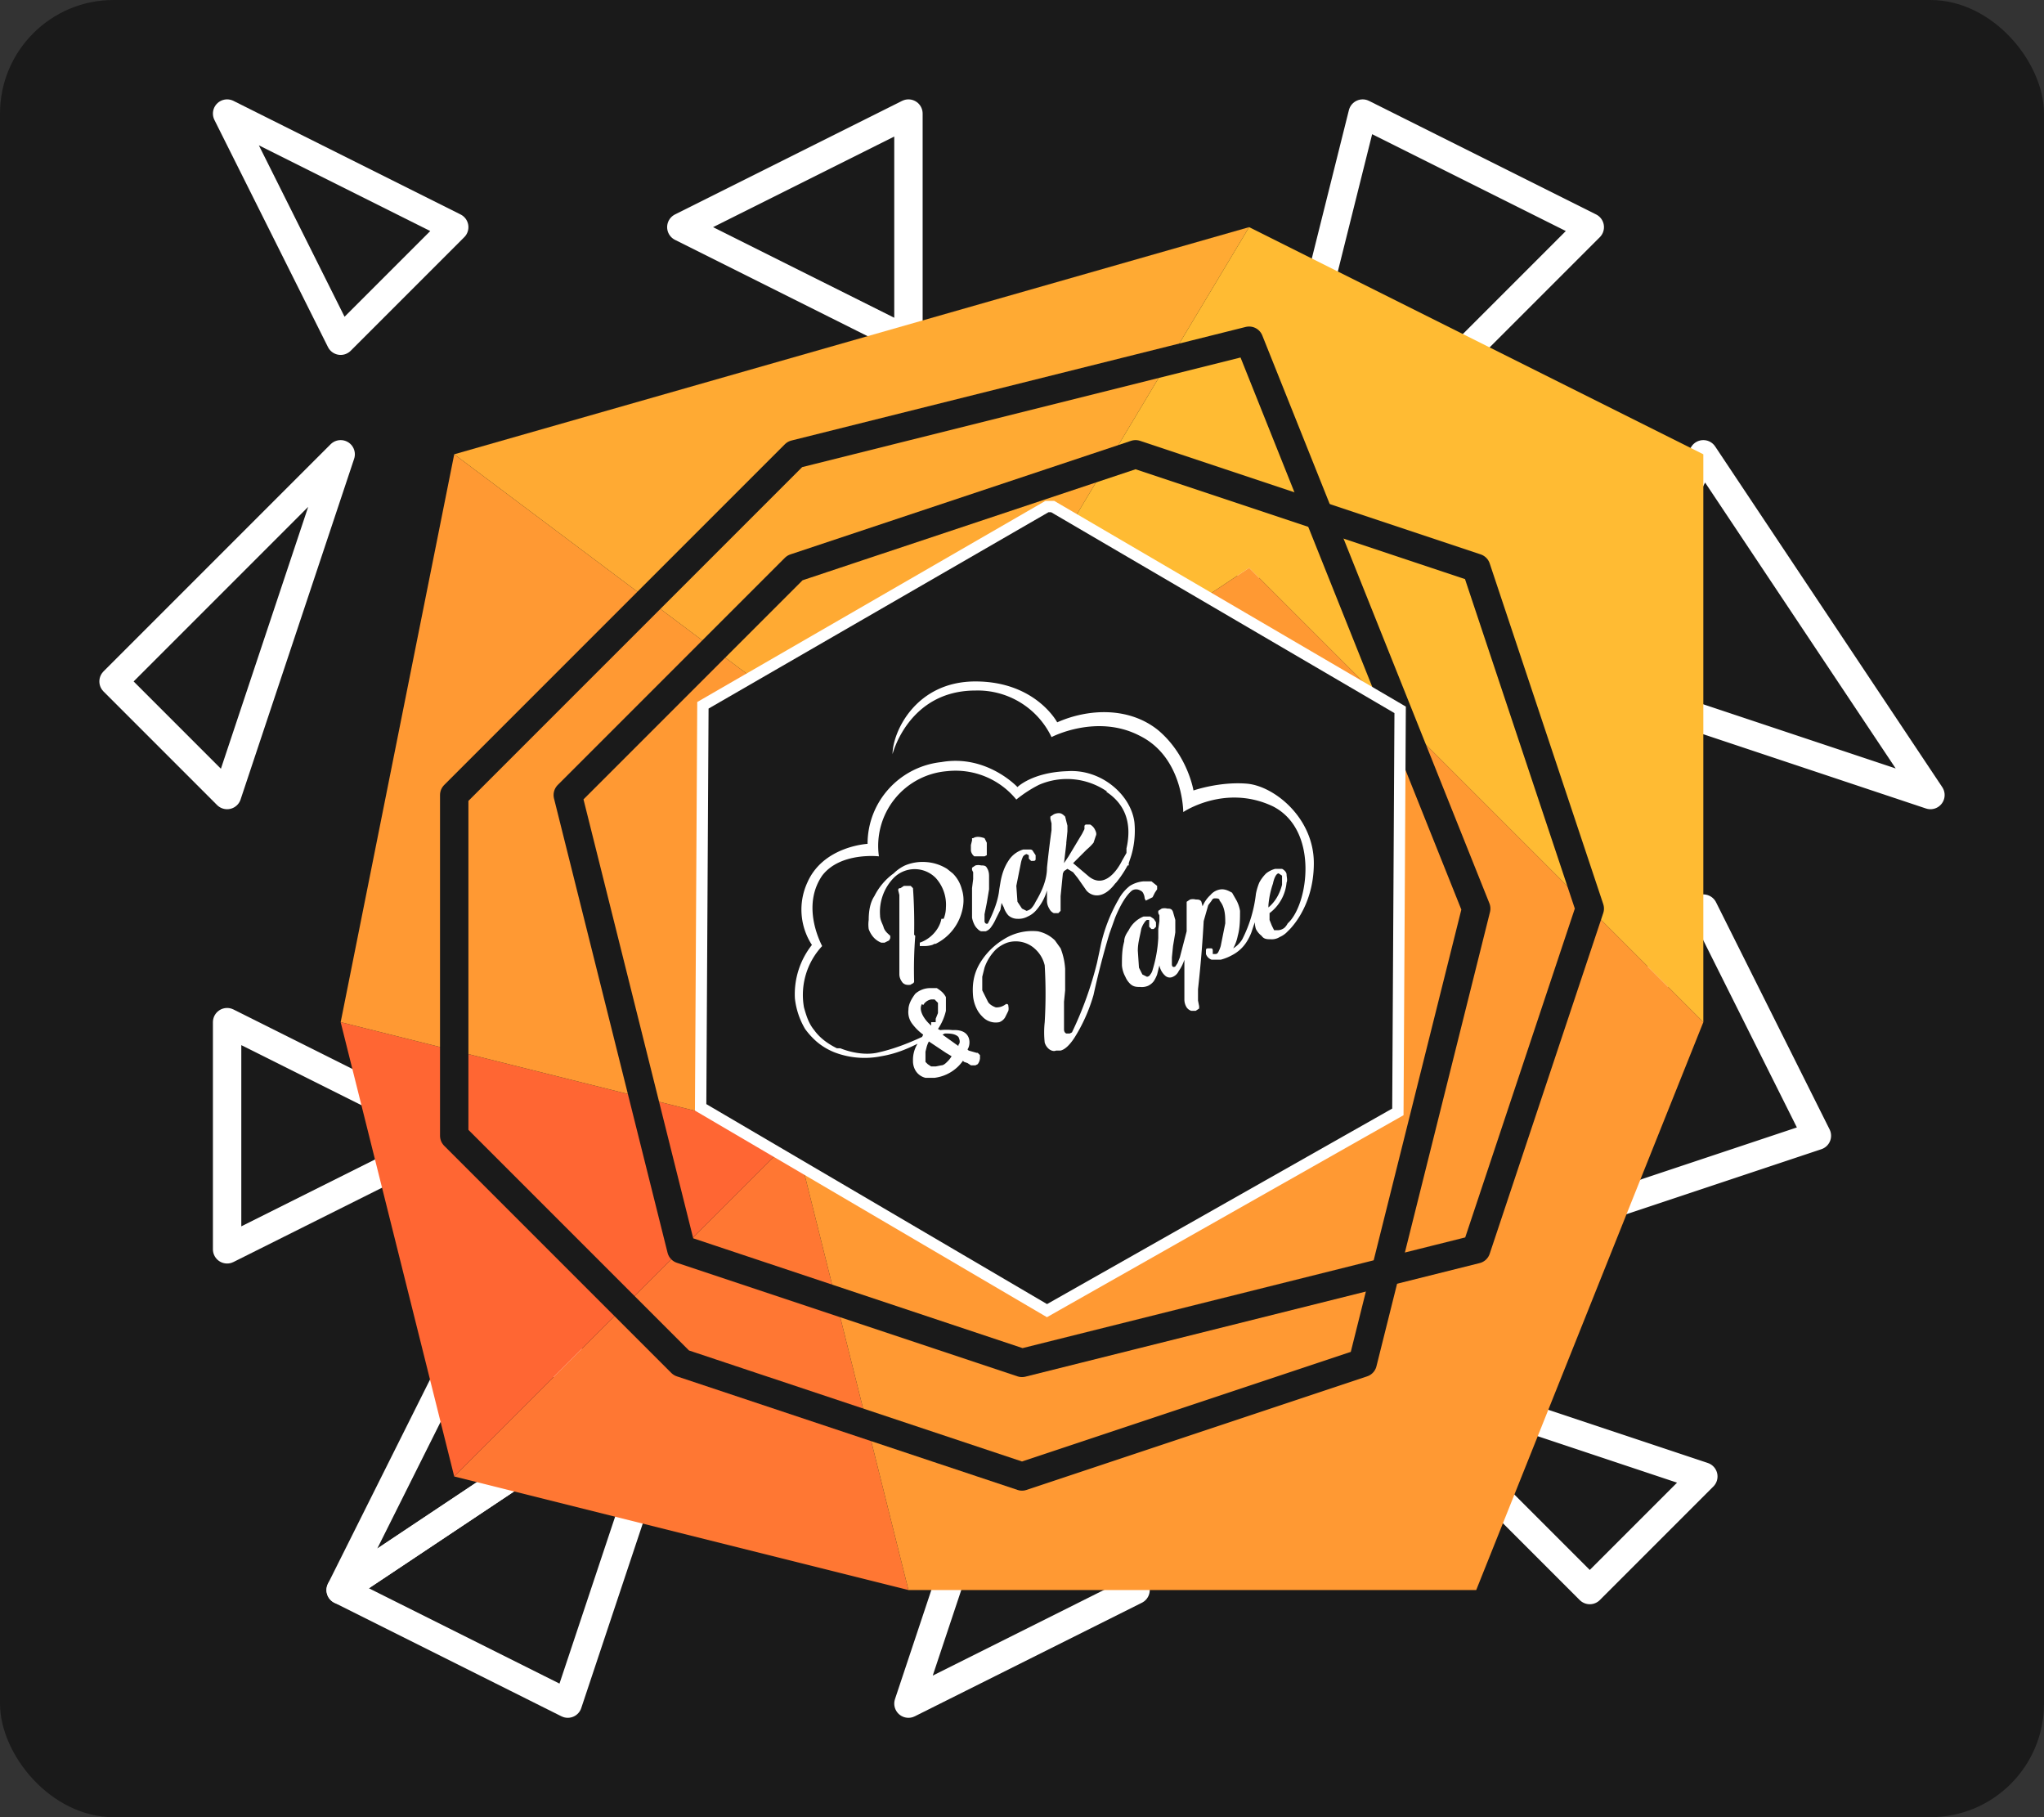 <svg xmlns="http://www.w3.org/2000/svg" viewBox="0 0 18 16">
  <rect x="0" y="0" width="18" height="16" fill="#333333" stroke="none"/>
  <g fill="none" fill-rule="evenodd">
    <rect width="18" height="16" fill="#1A1A1A" rx="1"/>
    <g stroke="#FFF" stroke-linejoin="round" stroke-width=".25">
      <path d="M3 3l1-1-2-1zM6 2l2-1v2zM12 1l2 1-3 3zM15 4l2 3-3-1zM16 10l-1-2-2 3zM15 13l-1 1-2-2zM10 14l-2 1 1-3zM5 15l-2-1 3-2z"/>
      <path d="M3 14l1-2h2zM2 11V9l2 1zM1 6l2-2-1 3z"/>
    </g>
    <path fill="#F73" d="M8 14l-1-4-3 3z"/>
    <path fill="#F63" d="M4 13L3 9l4 1z"/>
    <path fill="#F93" d="M3 9l1-5 4 3-1 3z"/>
    <path fill="#FA3" d="M4 4l4 3 3-5z"/>
    <path fill="#FB3" d="M11 2l4 2v5l-4-4-3 2z"/>
    <path fill="#F93" d="M13 14l2-5-4-4-3 2-1 3 1 4z"/>
    <g stroke="#1A1A1A" stroke-linejoin="round" stroke-width=".25">
      <path d="M4 7v3l2 2 3 1 3-1 1-4-2-5-4 1z"/>
      <path d="M6 11l3 1 4-1 1-3-1-3-3-1-3 1-2 2z"/>
    </g>
    <g>
      <path fill="#1A1A1A" stroke="#FFF" stroke-width=".1" d="M9.22 4.46h.05l3.06 1.79-.02 3.54-3.09 1.75-3.05-1.79.02-3.54 3.03-1.75z"/>
      <path fill="#FFF" d="M8.06 8.24a3.8 3.8 0 0 0-.01.4c0 .02-.02.02-.03.03a.1.1 0 0 1-.04 0 .06.06 0 0 1-.04-.03.11.11 0 0 1-.02-.06v-.62-.08l-.01-.04c0-.01 0-.02.02-.02l.03-.02h.06l.02.02a4.5 4.5 0 0 1 .01.41zm.25-.15a.27.27 0 0 0 .02-.1.35.35 0 0 0-.09-.26.26.26 0 0 0-.37 0 .43.43 0 0 0-.12.33c0 .04.02.07.03.1.01.04.04.06.06.08v.02l-.01.02-.04.02h-.03a.18.18 0 0 1-.07-.05.22.22 0 0 1-.04-.07.28.28 0 0 1 0-.08c0-.07.01-.15.05-.21.04-.08.1-.15.17-.2a.36.36 0 0 1 .1-.07.4.4 0 0 1 .18-.03.4.4 0 0 1 .19.06l.05.04a.3.3 0 0 1 .08.14c.02.06.02.13 0 .2a.44.44 0 0 1-.23.28h-.01l-.02.01a.26.26 0 0 1-.08.01H8.1v-.01-.02a.3.3 0 0 0 .09-.05c.05-.04.09-.1.1-.16zm.24-.6v-.05l.01-.04v-.02h.01c.03-.02.07-.01.1 0l.02.04v.11l-.02.01h-.09a.08.08 0 0 1-.03-.05zm.05 1.78h.01l.02.02v.03a.1.1 0 0 1-.02.05l-.02.01h-.04l-.03-.02-.03-.01-.01-.01a.36.36 0 0 1-.25.15h-.08a.14.14 0 0 1-.1-.09.16.16 0 0 1-.01-.06.27.27 0 0 1 .04-.15c-.1.05-.2.09-.32.11a.74.74 0 0 1-.4-.03.56.56 0 0 1-.17-.1.67.67 0 0 1-.1-.11.67.67 0 0 1-.09-.27.7.7 0 0 1 .15-.47.57.57 0 0 1-.04-.55c.14-.32.53-.34.53-.34 0-.37.28-.68.65-.72.4-.07.67.22.67.22s.13-.13.44-.14c.3-.02.56.21.59.45.01.1 0 .22-.04.33l-.01.03v.02h-.01a.94.94 0 0 1-.1.15l-.01.01c-.12.16-.23.1-.26.05l-.07-.1-.04-.05-.05-.03-.03.02-.01.02-.02.2v.13l-.02.02h-.04A.08.08 0 0 1 9.24 8a.13.13 0 0 1-.02-.07v-.09a.45.45 0 0 1-.1.18.21.21 0 0 1-.07.05.17.17 0 0 1-.09.02.12.12 0 0 1-.08-.03.19.19 0 0 1-.04-.07l-.02-.04-.01.06-.04.08a.39.39 0 0 1-.04.07.1.1 0 0 1-.05.04h-.04a.07.07 0 0 1-.03-.02.13.13 0 0 1-.03-.04.23.23 0 0 1-.02-.06v-.26l.01-.08v-.06l-.01-.02v-.02l.03-.02a.1.1 0 0 1 .05 0c.02 0 .04 0 .05.02.02.03.02.06.02.08v.11l-.02.12-.02.1v.06c0 .02.02.03.03.02.05-.1.09-.2.1-.3l.01-.06c.01-.06.03-.13.07-.19a.23.23 0 0 1 .13-.1h.06c.01 0 .02 0 .03.02l.02.03v.03c0 .01 0 .02-.02.02h-.02l-.02-.02v-.03l-.02-.01a.06.06 0 0 0-.03.02.23.23 0 0 0-.02.06l-.04.2.01.14L9 8l.04.02A.1.1 0 0 0 9.08 8a.23.23 0 0 0 .04-.06c.06-.1.1-.2.1-.3a9.67 9.67 0 0 1 .04-.33v-.06l-.01-.04v-.02l.03-.02a.1.1 0 0 1 .05-.01c.02 0 .04.02.05.03l.02.08v.05l-.01.1v.01l-.02.17.04-.06.12-.2.02-.04v-.03l.01-.01h.04a.1.1 0 0 1 .04.04c.01.02.02.04.01.06l-.02.06a.45.45 0 0 1-.06.06l-.06.06-.06.06.13.11c.17.15.3-.13.3-.13l.04-.07v-.04c.05-.22-.01-.39-.18-.5h.01a.62.62 0 0 0-.6-.06 1.1 1.1 0 0 0-.2.13.69.69 0 0 0-.61-.25.66.66 0 0 0-.6.75s-.34-.04-.5.17c-.15.22-.07.48 0 .62a.63.63 0 0 0-.16.54c.02.07.04.14.09.2.05.07.12.12.2.16h.03c.1.04.22.06.32.04.14-.03.27-.08.4-.14l.01-.02a.46.46 0 0 1-.1-.1.17.17 0 0 1-.03-.12c0-.05.03-.1.06-.14a.2.2 0 0 1 .13-.05h.06c.03.02.06.04.08.08V8.9a.48.48 0 0 1-.07.16l.02.01a.5.5 0 0 1 .11 0c.17-.01.16.13.13.17l.01.01.07.02zm-.48-.43c-.03.04 0 .12.08.19L8.2 9 8.24 9v-.03l.02-.05v-.05-.04l-.01-.01-.02-.02H8.2a.1.1 0 0 0-.07.05zm.17.54c.02 0 .04-.02.05-.03a.22.22 0 0 0 .04-.05l-.05-.03-.15-.1a.22.22 0 0 0-.02.05l-.01.04v.09l.02.02.03.02h.04l.05-.01zm.15-.16V9.2c.02-.02.01-.05 0-.07-.02-.02-.05-.03-.1-.03h-.02l-.02.01.14.1zm1.6-1.38a.07.07 0 0 0-.07 0c-.05.04-.1.12-.15.24l-.05.14a7.32 7.32 0 0 0-.14.54c-.04.14-.1.27-.17.38-.04.06-.08.1-.12.11H9.3c-.02.01-.05 0-.07-.02a.12.12 0 0 1-.03-.05.83.83 0 0 1 0-.18 4.24 4.24 0 0 0 0-.5.28.28 0 0 0-.08-.14.25.25 0 0 0-.25-.06.3.3 0 0 0-.1.06.42.42 0 0 0-.1.16l-.02.08v.12l.05.1c.01.02.04.04.07.05.02 0 .05 0 .09-.03.01 0 .02 0 .02.02a.1.1 0 0 1 0 .04l-.03.06A.1.1 0 0 1 8.8 9a.16.16 0 0 1-.15-.05.24.24 0 0 1-.05-.07.32.32 0 0 1-.03-.1c-.01-.1 0-.2.06-.3a.62.62 0 0 1 .21-.21.47.47 0 0 1 .3-.07.3.3 0 0 1 .15.08l.05.07a.6.6 0 0 1 .04.18v.19l-.01.1v.24c0 .01 0 .03.02.04h.03l.02-.01a3.17 3.17 0 0 0 .22-.61l.03-.14c.03-.15.09-.3.16-.42a.37.37 0 0 1 .1-.12.27.27 0 0 1 .12-.04h.07l.05.04v.03l-.02.03-.02.04-.04.02-.02.01-.01-.02a.1.1 0 0 0-.01-.04.05.05 0 0 0-.03-.03zm.47-.88s.23-.08.47-.06c.24.02.59.3.59.7 0 .4-.23.6-.23.6a.2.2 0 0 1-.07.05.13.13 0 0 1-.08.02c-.03 0-.06 0-.08-.03a.18.18 0 0 1-.05-.06.21.21 0 0 1-.01-.06l-.03.09a.45.45 0 0 1-.04.08.33.33 0 0 1-.13.12.43.43 0 0 1-.1.04h-.02-.06a.08.08 0 0 1-.05-.05v-.03c0-.01 0-.02.02-.02h.02c.01 0 .02 0 .02.02v.03h.02c.01 0 .02 0 .03-.02a.28.28 0 0 0 .02-.05l.04-.2c0-.05 0-.1-.02-.15a.18.18 0 0 0-.03-.05c0-.02-.02-.02-.04-.02-.01 0-.02 0-.03.02l-.03.04-.04.14a10.43 10.43 0 0 1-.05.6v.1l.01.05v.02l-.03.02h-.04a.08.08 0 0 1-.04-.03.13.13 0 0 1-.02-.07V8.7v-.25a.36.36 0 0 1-.05.1.1.1 0 0 1-.05.05.06.06 0 0 1-.07-.01.16.16 0 0 1-.05-.09l-.02.08a.3.3 0 0 1-.03.06.14.14 0 0 1-.05.04.14.14 0 0 1-.07.01c-.03 0-.06 0-.09-.03a.19.19 0 0 1-.04-.06.25.25 0 0 1-.03-.1c0-.07 0-.14.02-.21 0-.04.02-.07.04-.1a.25.25 0 0 1 .13-.12h.06l.03.02.02.03v.04l-.02.02h-.02l-.02-.02V8.1h-.02a.06.06 0 0 0-.02.02.2.2 0 0 0-.03.06c-.01.06-.03.12-.03.19l.01.15.03.06.04.02s.02 0 .03-.02a.1.1 0 0 0 .02-.04 1.15 1.15 0 0 0 .05-.28v-.08l.01-.07v-.05l-.01-.02v-.02l.03-.02a.1.1 0 0 1 .05 0c.02 0 .04 0 .05.03l.02.07v.11l-.02.12-.01.1v.06c0 .02.01.03.03.02l.02-.03.02-.05.06-.23V8.2 8v-.06l.03-.02a.1.1 0 0 1 .05 0c.02 0 .04 0 .05.02l.01.04a.28.28 0 0 1 .07-.1.14.14 0 0 1 .1-.05c.04 0 .07.02.09.03l.04.07a.3.3 0 0 1 .03.09c0 .07 0 .15-.02.22a.38.38 0 0 1-.04.11.24.24 0 0 0 .08-.08 1.17 1.17 0 0 0 .12-.4.5.5 0 0 1 .03-.1.34.34 0 0 1 .06-.08.22.22 0 0 1 .08-.04h.06c.02.01.04.03.04.05 0 .02.01.05 0 .07a.38.38 0 0 1-.15.27v.06l.02.05.02.04h.04a.1.1 0 0 0 .05-.02.14.14 0 0 0 .03-.04c.18-.16.28-.82-.13-1.03-.42-.2-.79.05-.79.05s0-.48-.38-.67c-.38-.2-.78.01-.78.01a.72.72 0 0 0-.67-.41c-.59 0-.73.56-.73.56 0-.19.2-.64.73-.64s.72.36.72.36c.27-.12.63-.14.89.07.26.22.31.53.31.53zm.7.82a.79.79 0 0 0-.04.19v.02c.06-.05.1-.12.12-.2v-.08l-.03-.02c-.02 0-.04.04-.05.09z"/>
    </g>
  </g>
</svg>
